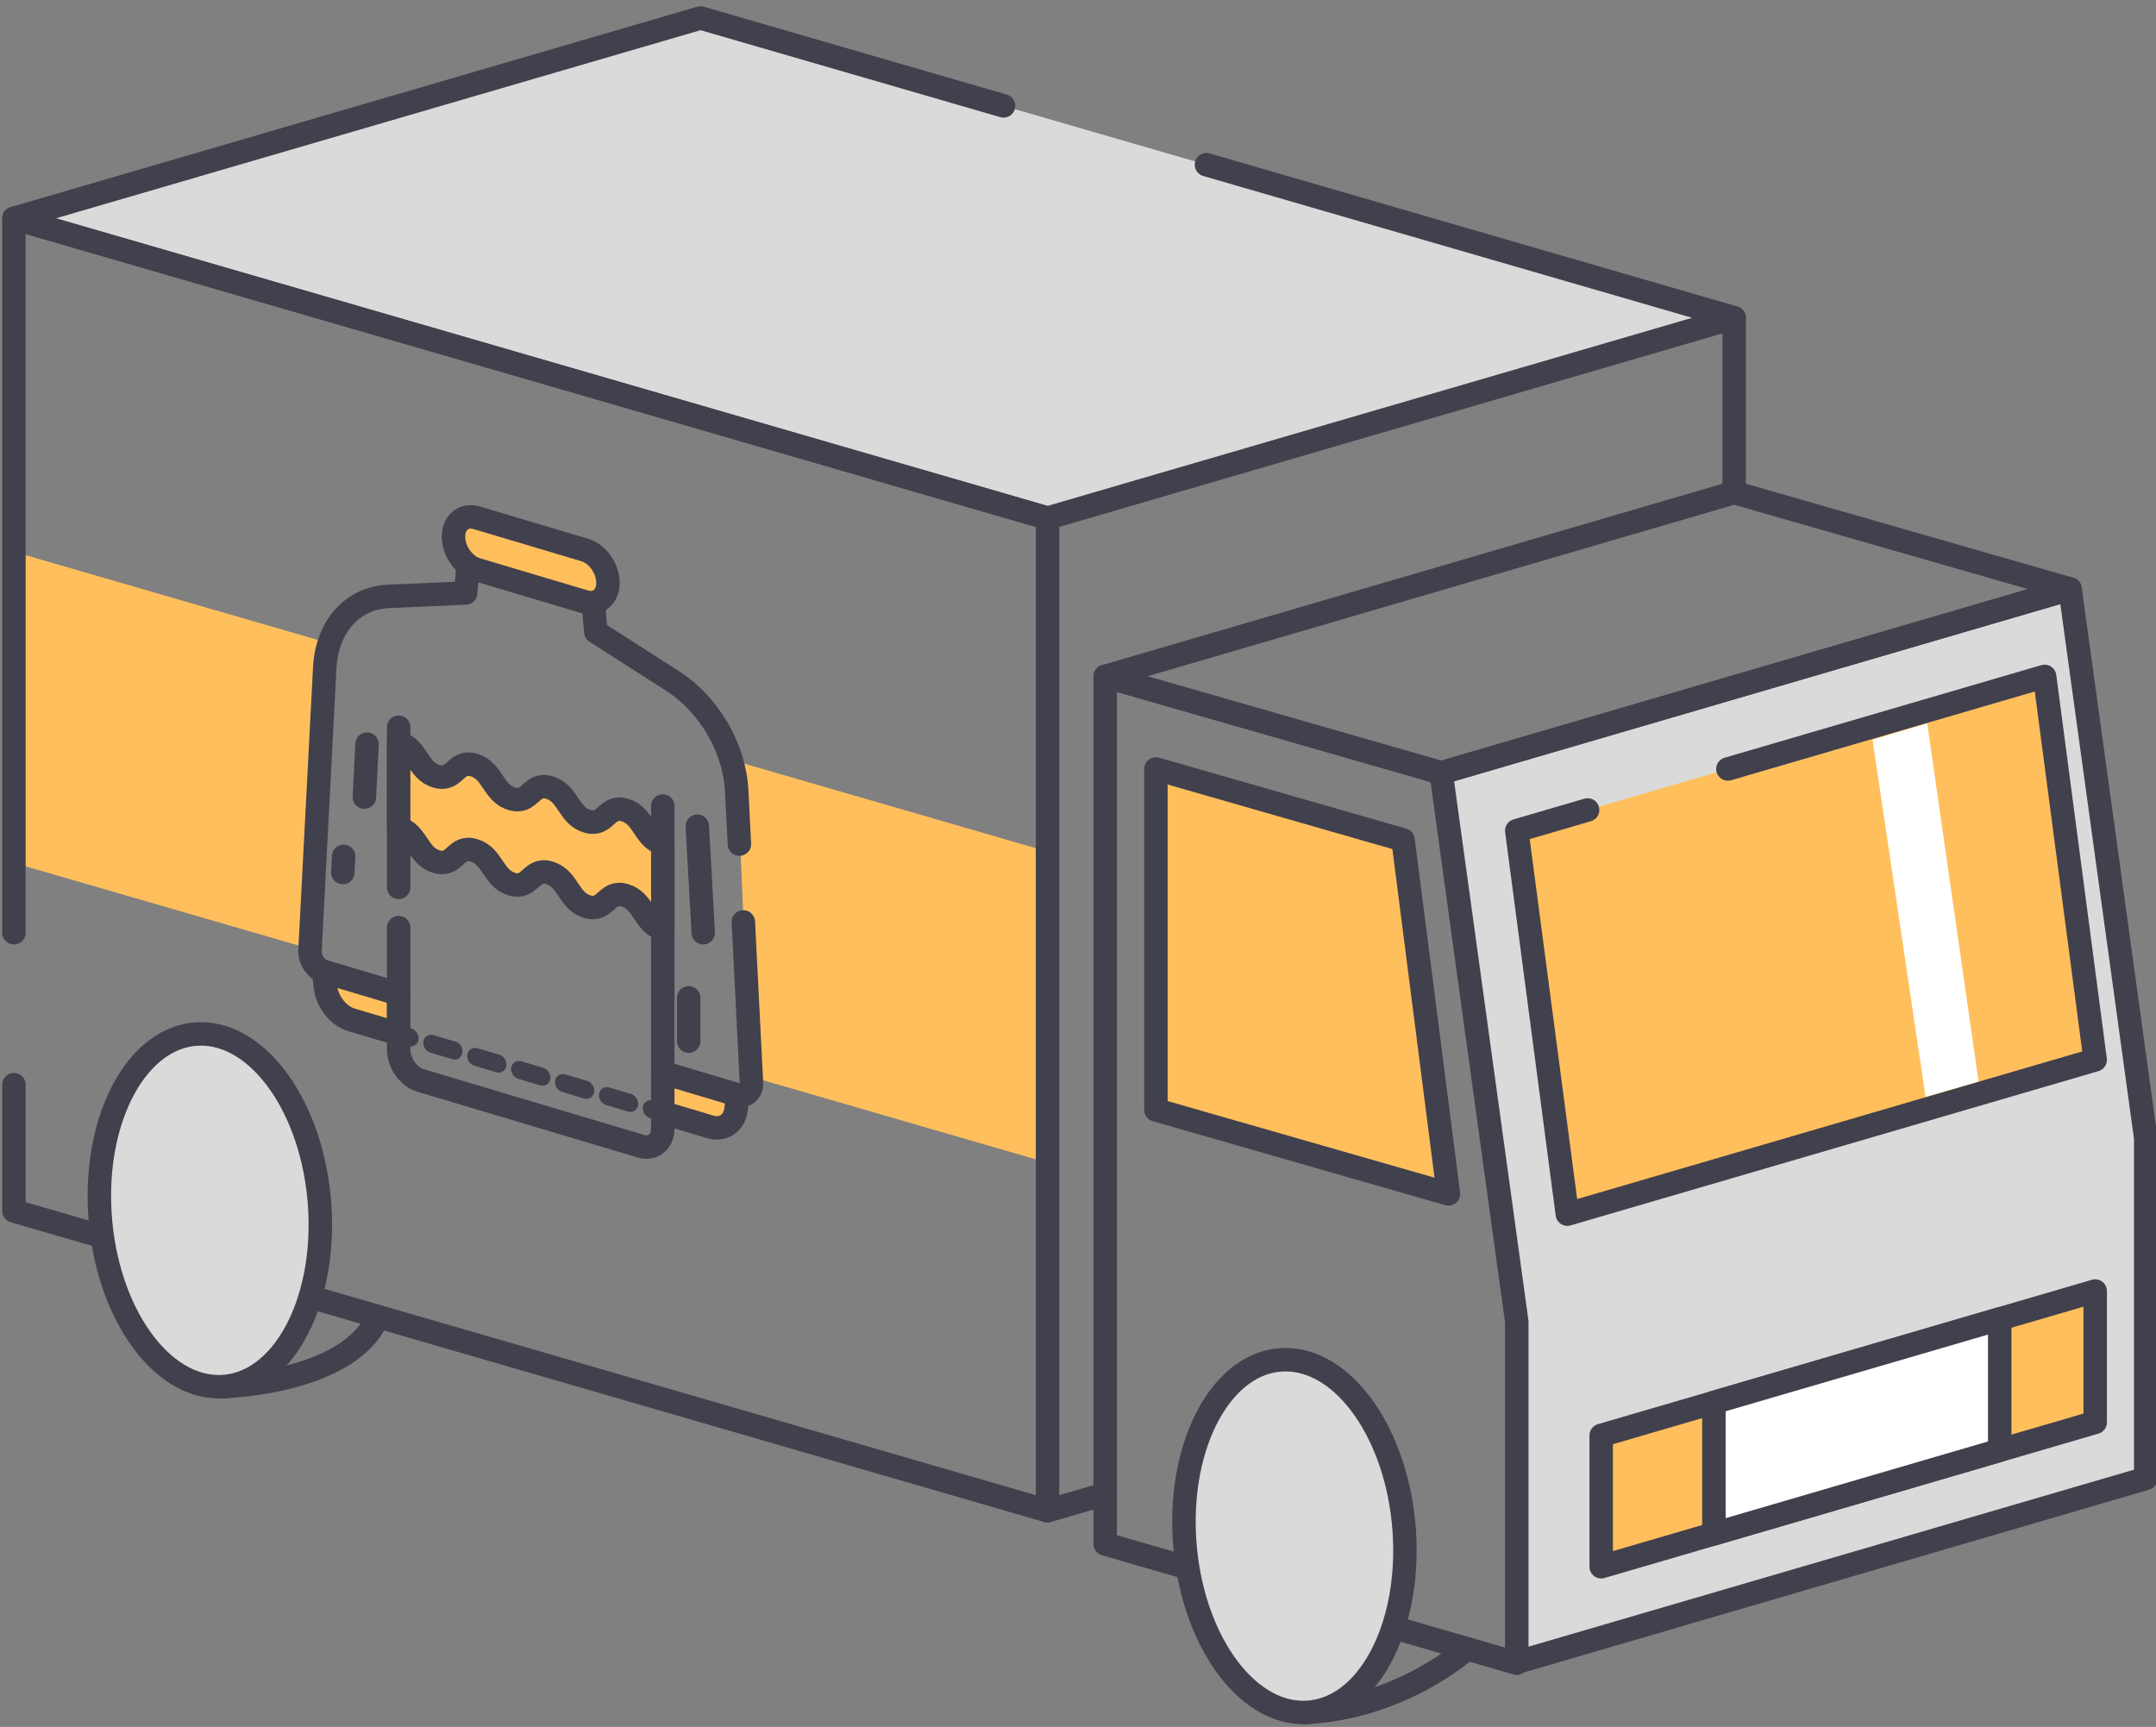 <svg xmlns="http://www.w3.org/2000/svg" width="171" height="137" viewBox="0 0 171 137"><rect x="0" y="0" width="171" height="137" fill="#808080" stroke="none"/><g><g><path fill="#dadada" d="M164.184 46.726l6 43.548v27.015l-49.882 14.583v-27.014L114.3 61.31z"/></g><g><path fill="none" stroke="#41404d" stroke-linecap="round" stroke-linejoin="round" stroke-miterlimit="20" stroke-width="1.86" d="M164.184 46.726v0l6 43.548v27.015l-49.882 14.583v0-27.014 0L114.3 61.31v0l49.883-14.584v0z"/></g><g><path fill="#ffbf5d" d="M137.047 61.003l25.12-7.344 4.009 30.422-41.865 12.24-4.01-30.422 5.619-1.643"/><path fill="none" stroke="#41404d" stroke-linecap="round" stroke-linejoin="round" stroke-miterlimit="20" stroke-width="1.86" d="M137.047 61.003v0l25.12-7.344v0l4.009 30.422v0L124.31 96.32v0l-4.01-30.422v0l5.619-1.643v0"/></g><g><path fill="#ffbf5d" d="M58.523 60.433l.121 5.112.871 19.86 23.065 6.692V67.412z"/></g><g><path fill="#ffbf5d" d="M26.032 51.006L1.105 43.774v24.684l23.491 6.816z"/></g><g><path fill="#dadada" d="M95.69 13.068l41.85 12.141-54.458 15.894-81.977-23.78L55.562 1.426 79.596 8.4"/><path fill="none" stroke="#41404d" stroke-linecap="round" stroke-linejoin="round" stroke-miterlimit="20" stroke-width="1.86" d="M95.69 13.068v0l41.85 12.141v0L83.081 41.103v0L1.105 17.323v0L55.562 1.426v0L79.596 8.4v0"/></g><g><path fill="none" stroke="#41404d" stroke-linecap="round" stroke-linejoin="round" stroke-miterlimit="20" stroke-width="1.86" d="M87.656 118.517l-4.574 1.335"/></g><g><path fill="none" stroke="#41404d" stroke-linecap="round" stroke-linejoin="round" stroke-miterlimit="20" stroke-width="1.86" d="M120.302 131.943v0l-32.646-9.456v0V53.66v0l26.645 7.65v0"/></g><g><path fill="none" stroke="#41404d" stroke-linecap="round" stroke-linejoin="round" stroke-miterlimit="20" stroke-width="1.86" d="M87.656 53.66v0l49.883-14.585v0l26.644 7.65v0L114.301 61.31v0l-26.645-7.65v0z"/></g><g><path fill="#ffbf5d" d="M91.678 61.003l19.602 5.629 3.6 28.08-23.202-6.662z"/></g><g><path fill="none" stroke="#41404d" stroke-linecap="round" stroke-linejoin="round" stroke-miterlimit="20" stroke-width="1.86" d="M91.678 61.003v0l19.602 5.629v0l3.6 28.08v0L91.679 88.05v0-27.047 0z"/></g><g><path fill="none" stroke="#41404d" stroke-linecap="round" stroke-linejoin="round" stroke-miterlimit="20" stroke-width="1.86" d="M137.54 25.209v13.866"/></g><g><path fill="#ffbf5d" d="M126.997 113.874v10.418l39.18-11.454V102.42z"/></g><g><path fill="none" stroke="#41404d" stroke-linecap="round" stroke-linejoin="round" stroke-miterlimit="20" stroke-width="1.86" d="M126.997 113.874v10.418l39.18-11.454v0-10.418 0l-39.18 11.454v0z"/></g><g><path fill="none" stroke="#41404d" stroke-linecap="round" stroke-linejoin="round" stroke-miterlimit="20" stroke-width="1.86" d="M17.536 110.008s9.71-.185 12.287-5.206"/></g><g><path fill="none" stroke="#41404d" stroke-linecap="round" stroke-linejoin="round" stroke-miterlimit="20" stroke-width="1.86" d="M103.56 135.852c7.668-.377 12.787-5.055 12.787-5.055"/></g><g><path fill="#ffbf5d" d="M31.62 82.022l-3.75-1.118c-1.046-.312-1.929-1.44-2.063-2.631l-.134-1.2 5.946 1.774z"/></g><g><path fill="none" stroke="#41404d" stroke-linecap="round" stroke-linejoin="round" stroke-miterlimit="20" stroke-width="1.86" d="M31.62 82.022v0l-3.75-1.118c-1.046-.312-1.929-1.44-2.063-2.631l-.134-1.2v0l5.946 1.774v3.175z"/></g><g><path fill="none" stroke="#41404d" stroke-linecap="round" stroke-linejoin="round" stroke-miterlimit="20" stroke-width="1.86" d="M31.62 70.397V57.693"/></g><g><path fill="none" stroke="#41404d" stroke-linecap="round" stroke-linejoin="round" stroke-miterlimit="20" stroke-width="1.86" d="M58.645 66.964v0l-.214-4.222c-.171-3.393-2.194-6.867-5.072-8.71l-6.104-3.907v0l-.184-2.182v0l-4.977-1.485v0l-4.978-1.485v0l-.184 2.072v0l-6.103.266c-2.878.125-4.902 2.39-5.074 5.682l-1.168 22.429c-.037.71.48 1.47 1.128 1.664l5.904 1.76v0-5.258 0"/></g><g><path fill="none" stroke="#41404d" stroke-linecap="round" stroke-linejoin="round" stroke-miterlimit="20" stroke-width="1.86" d="M52.568 63.943v21.153l5.903 1.762c.65.193 1.165-.259 1.128-.99l-.642-12.728v0"/></g><g><path fill="none" stroke="#41404d" stroke-linecap="round" stroke-linejoin="round" stroke-miterlimit="20" stroke-width="1.86" d="M31.62 78.847v4.417c0 1.068.778 2.167 1.74 2.453l8.734 2.607v0l8.733 2.605c.962.287 1.741-.347 1.741-1.415v-4.417 0"/></g><g><path fill="#ffbf5d" d="M48.22 46.234c0-1.134-.826-2.299-1.845-2.603l-4.281-1.277-4.281-1.277c-1.02-.304-1.846.368-1.846 1.501s.826 2.298 1.846 2.602l8.562 2.554c1.019.305 1.845-.367 1.845-1.5z"/></g><g><path fill="none" stroke="#41404d" stroke-linecap="round" stroke-linejoin="round" stroke-miterlimit="20" stroke-width="1.86" d="M48.22 46.234v0c0-1.134-.826-2.299-1.845-2.603l-4.281-1.277v0l-4.281-1.277c-1.02-.304-1.846.368-1.846 1.501s.826 2.298 1.846 2.602l8.562 2.554c1.019.305 1.845-.367 1.845-1.5z"/></g><g><path fill="#ffbf5d" d="M52.568 88.272l3.75 1.12c1.045.311 1.928-.289 2.062-1.402l.134-1.118-5.946-1.776z"/></g><g><path fill="none" stroke="#41404d" stroke-linecap="round" stroke-linejoin="round" stroke-miterlimit="20" stroke-width="1.86" d="M52.568 88.272v0l3.75 1.12c1.045.311 1.928-.289 2.062-1.402l.134-1.118v0l-5.946-1.776v3.176z"/></g><g><path fill="#ffbf5d" d="M31.62 58.91c1.495.445 1.495 2.228 2.99 2.675 1.494.446 1.494-1.338 2.988-.893 1.496.446 1.496 2.231 2.992 2.677 1.495.446 1.495-1.338 2.991-.892 1.496.447 1.496 2.231 2.992 2.677 1.5.447 1.5-1.337 2.997-.89 1.5.448 1.5 2.232 2.998 2.678v6.77c-1.499-.449-1.499-2.233-2.998-2.679-1.498-.447-1.498 1.336-2.997.89-1.496-.448-1.496-2.23-2.992-2.677-1.496-.446-1.496 1.337-2.99.891-1.497-.447-1.497-2.23-2.993-2.676-1.494-.447-1.494 1.338-2.988.892-1.495-.446-1.495-2.23-2.99-2.676z"/></g><g><path fill="none" stroke="#41404d" stroke-linecap="round" stroke-linejoin="round" stroke-miterlimit="20" stroke-width="1.86" d="M31.62 58.91c1.495.445 1.495 2.228 2.99 2.675 1.494.446 1.494-1.338 2.988-.893 1.496.446 1.496 2.231 2.992 2.677 1.495.446 1.495-1.338 2.991-.892 1.496.447 1.496 2.231 2.992 2.677 1.5.447 1.5-1.337 2.997-.89 1.5.448 1.5 2.232 2.998 2.678v6.77c-1.499-.449-1.499-2.233-2.998-2.679-1.498-.447-1.498 1.336-2.997.89-1.496-.448-1.496-2.23-2.992-2.677-1.496-.446-1.496 1.337-2.99.891-1.497-.447-1.497-2.23-2.993-2.676-1.494-.447-1.494 1.338-2.988.892-1.495-.446-1.495-2.23-2.99-2.676V58.91v0z"/></g><g><path fill="#41404d" d="M32.516 82.58l-.896-.269a.399.399 0 0 1-.26-.366c0-.16.116-.255.26-.212l.896.268c.145.043.26.207.26.366 0 .16-.115.255-.26.212z"/></g><g><path fill="#41404d" d="M32.395 82.986l-.899-.268a.819.819 0 0 1-.559-.774c0-.215.092-.404.251-.523a.669.669 0 0 1 .552-.092l.897.264c.32.1.562.43.562.775a.647.647 0 0 1-.252.525.59.59 0 0 1-.36.119.792.792 0 0 1-.192-.026zm-.886-.84c-.003-.004-.007-.004-.01-.004z"/></g><g><path fill="#41404d" d="M48.189 87.255a.398.398 0 0 1-.259-.366c0-.16.116-.254.259-.21l1.742.518a.398.398 0 0 1 .259.366c0 .16-.116.254-.259.211zm-3.483-1.039a.398.398 0 0 1-.26-.367c0-.16.116-.253.26-.21l1.741.52c.145.041.261.205.261.365s-.116.254-.261.211zm-3.482-1.039c-.145-.043-.26-.207-.26-.367s.115-.254.26-.212l1.741.52a.4.4 0 0 1 .26.367c0 .16-.117.254-.26.211zm-3.484-1.039a.401.401 0 0 1-.26-.367c0-.16.117-.255.26-.212l1.741.52c.145.043.26.207.26.367s-.115.254-.26.211zm-3.482-1.04c-.145-.042-.26-.207-.26-.366 0-.16.115-.255.26-.212l1.741.52c.144.043.26.207.26.367s-.116.254-.26.211z"/></g><g><path fill="#41404d" d="M49.812 88.182h-.003l-1.743-.52a.817.817 0 0 1-.56-.774.64.64 0 0 1 .255-.525.604.604 0 0 1 .549-.093l1.743.519c.32.096.562.43.562.774a.647.647 0 0 1-.251.526.61.61 0 0 1-.364.119.76.76 0 0 1-.188-.026zm-3.487-1.04l-1.742-.52a.83.83 0 0 1-.56-.772.62.62 0 0 1 .803-.618l1.745.518c.32.1.562.43.562.775a.64.64 0 0 1-.255.525.593.593 0 0 1-.364.119.795.795 0 0 1-.19-.026zm-3.482-1.037l-1.743-.52a.831.831 0 0 1-.56-.773c0-.216.094-.407.252-.527a.667.667 0 0 1 .553-.092l1.743.519c.324.1.559.423.559.774a.642.642 0 0 1-.255.526.593.593 0 0 1-.361.119.767.767 0 0 1-.188-.026zm-3.482-1.042l-1.744-.52a.814.814 0 0 1-.558-.77.65.65 0 0 1 .25-.526.653.653 0 0 1 .554-.092l1.743.518c.324.1.558.424.558.775a.64.64 0 0 1-.251.522.599.599 0 0 1-.361.119.804.804 0 0 1-.191-.026zm-3.483-1.04l-1.743-.518a.817.817 0 0 1-.562-.774c0-.211.092-.404.25-.523a.678.678 0 0 1 .557-.092l1.743.519c.324.1.559.424.559.77a.65.65 0 0 1-.252.527.6.6 0 0 1-.36.119.794.794 0 0 1-.192-.027z"/></g><g><path fill="#41404d" d="M52.567 88.561l-.896-.268a.399.399 0 0 1-.26-.366c0-.16.116-.255.26-.212l.896.268c.145.043.26.207.26.366 0 .16-.115.255-.26.212z"/></g><g><path fill="#41404d" d="M52.447 88.97h-.003l-.896-.27a.817.817 0 0 1-.56-.773.62.62 0 0 1 .804-.619l.897.268c.32.096.562.43.562.774a.651.651 0 0 1-.251.526.61.61 0 0 1-.364.12.82.82 0 0 1-.19-.027zm.229-.819c.003.003.007.003.01.003z"/></g><g><path fill="none" stroke="#41404d" stroke-linecap="round" stroke-linejoin="round" stroke-miterlimit="20" stroke-width="1.86" d="M29.11 59.034l-.209 4.2"/></g><g><path fill="none" stroke="#41404d" stroke-linecap="round" stroke-linejoin="round" stroke-miterlimit="20" stroke-width="1.86" d="M27.254 67.936l-.065 1.284"/></g><g><path fill="none" stroke="#41404d" stroke-linecap="round" stroke-linejoin="round" stroke-miterlimit="20" stroke-width="1.86" d="M55.307 65.545l.47 8.449"/></g><g><path fill="none" stroke="#41404d" stroke-linecap="round" stroke-linejoin="round" stroke-miterlimit="20" stroke-width="1.86" d="M54.621 79.16v3.436"/></g><g><path fill="none" stroke="#41404d" stroke-linecap="round" stroke-linejoin="round" stroke-miterlimit="20" stroke-width="1.86" d="M1.105 73.994v0-56.672 0l81.978 23.781v78.748L1.106 96.07v0-10.024 0"/></g><g><path fill="#dadada" d="M111.384 121.57c.492 7.727-3.011 14.121-7.824 14.282-4.815.161-9.116-5.97-9.61-13.699-.492-7.728 3.01-14.122 7.825-14.283 4.814-.16 9.116 5.971 9.609 13.7z"/></g><g><path fill="none" stroke="#41404d" stroke-linecap="round" stroke-linejoin="round" stroke-miterlimit="20" stroke-width="1.86" d="M111.384 121.57c.492 7.727-3.011 14.121-7.824 14.282-4.815.161-9.116-5.97-9.61-13.699-.492-7.728 3.01-14.122 7.825-14.283 4.814-.16 9.116 5.971 9.609 13.7z"/></g><g><path fill="#dadada" d="M25.36 95.725c.493 7.727-3.01 14.122-7.824 14.283-4.814.16-9.115-5.972-9.609-13.7-.493-7.727 3.01-14.121 7.825-14.283 4.813-.161 9.116 5.972 9.608 13.7z"/></g><g><path fill="none" stroke="#41404d" stroke-linecap="round" stroke-linejoin="round" stroke-miterlimit="20" stroke-width="1.86" d="M25.36 95.725c.493 7.727-3.01 14.122-7.824 14.283-4.814.16-9.115-5.972-9.609-13.7-.493-7.727 3.01-14.121 7.825-14.283 4.813-.161 9.116 5.972 9.608 13.7z"/></g><g><path fill="#fff" d="M135.935 121.679V111.26l22.67-6.628v10.418z"/></g><g><path fill="none" stroke="#41404d" stroke-linecap="round" stroke-linejoin="round" stroke-miterlimit="20" stroke-width="1.86" d="M135.935 121.679v0-10.418 0l22.67-6.628v10.418l-22.67 6.628v0z"/></g><g><path fill="#fff" d="M148.516 58.683l4.209 28.338 4.202-1.22-4.073-28.418z"/></g></g></svg>